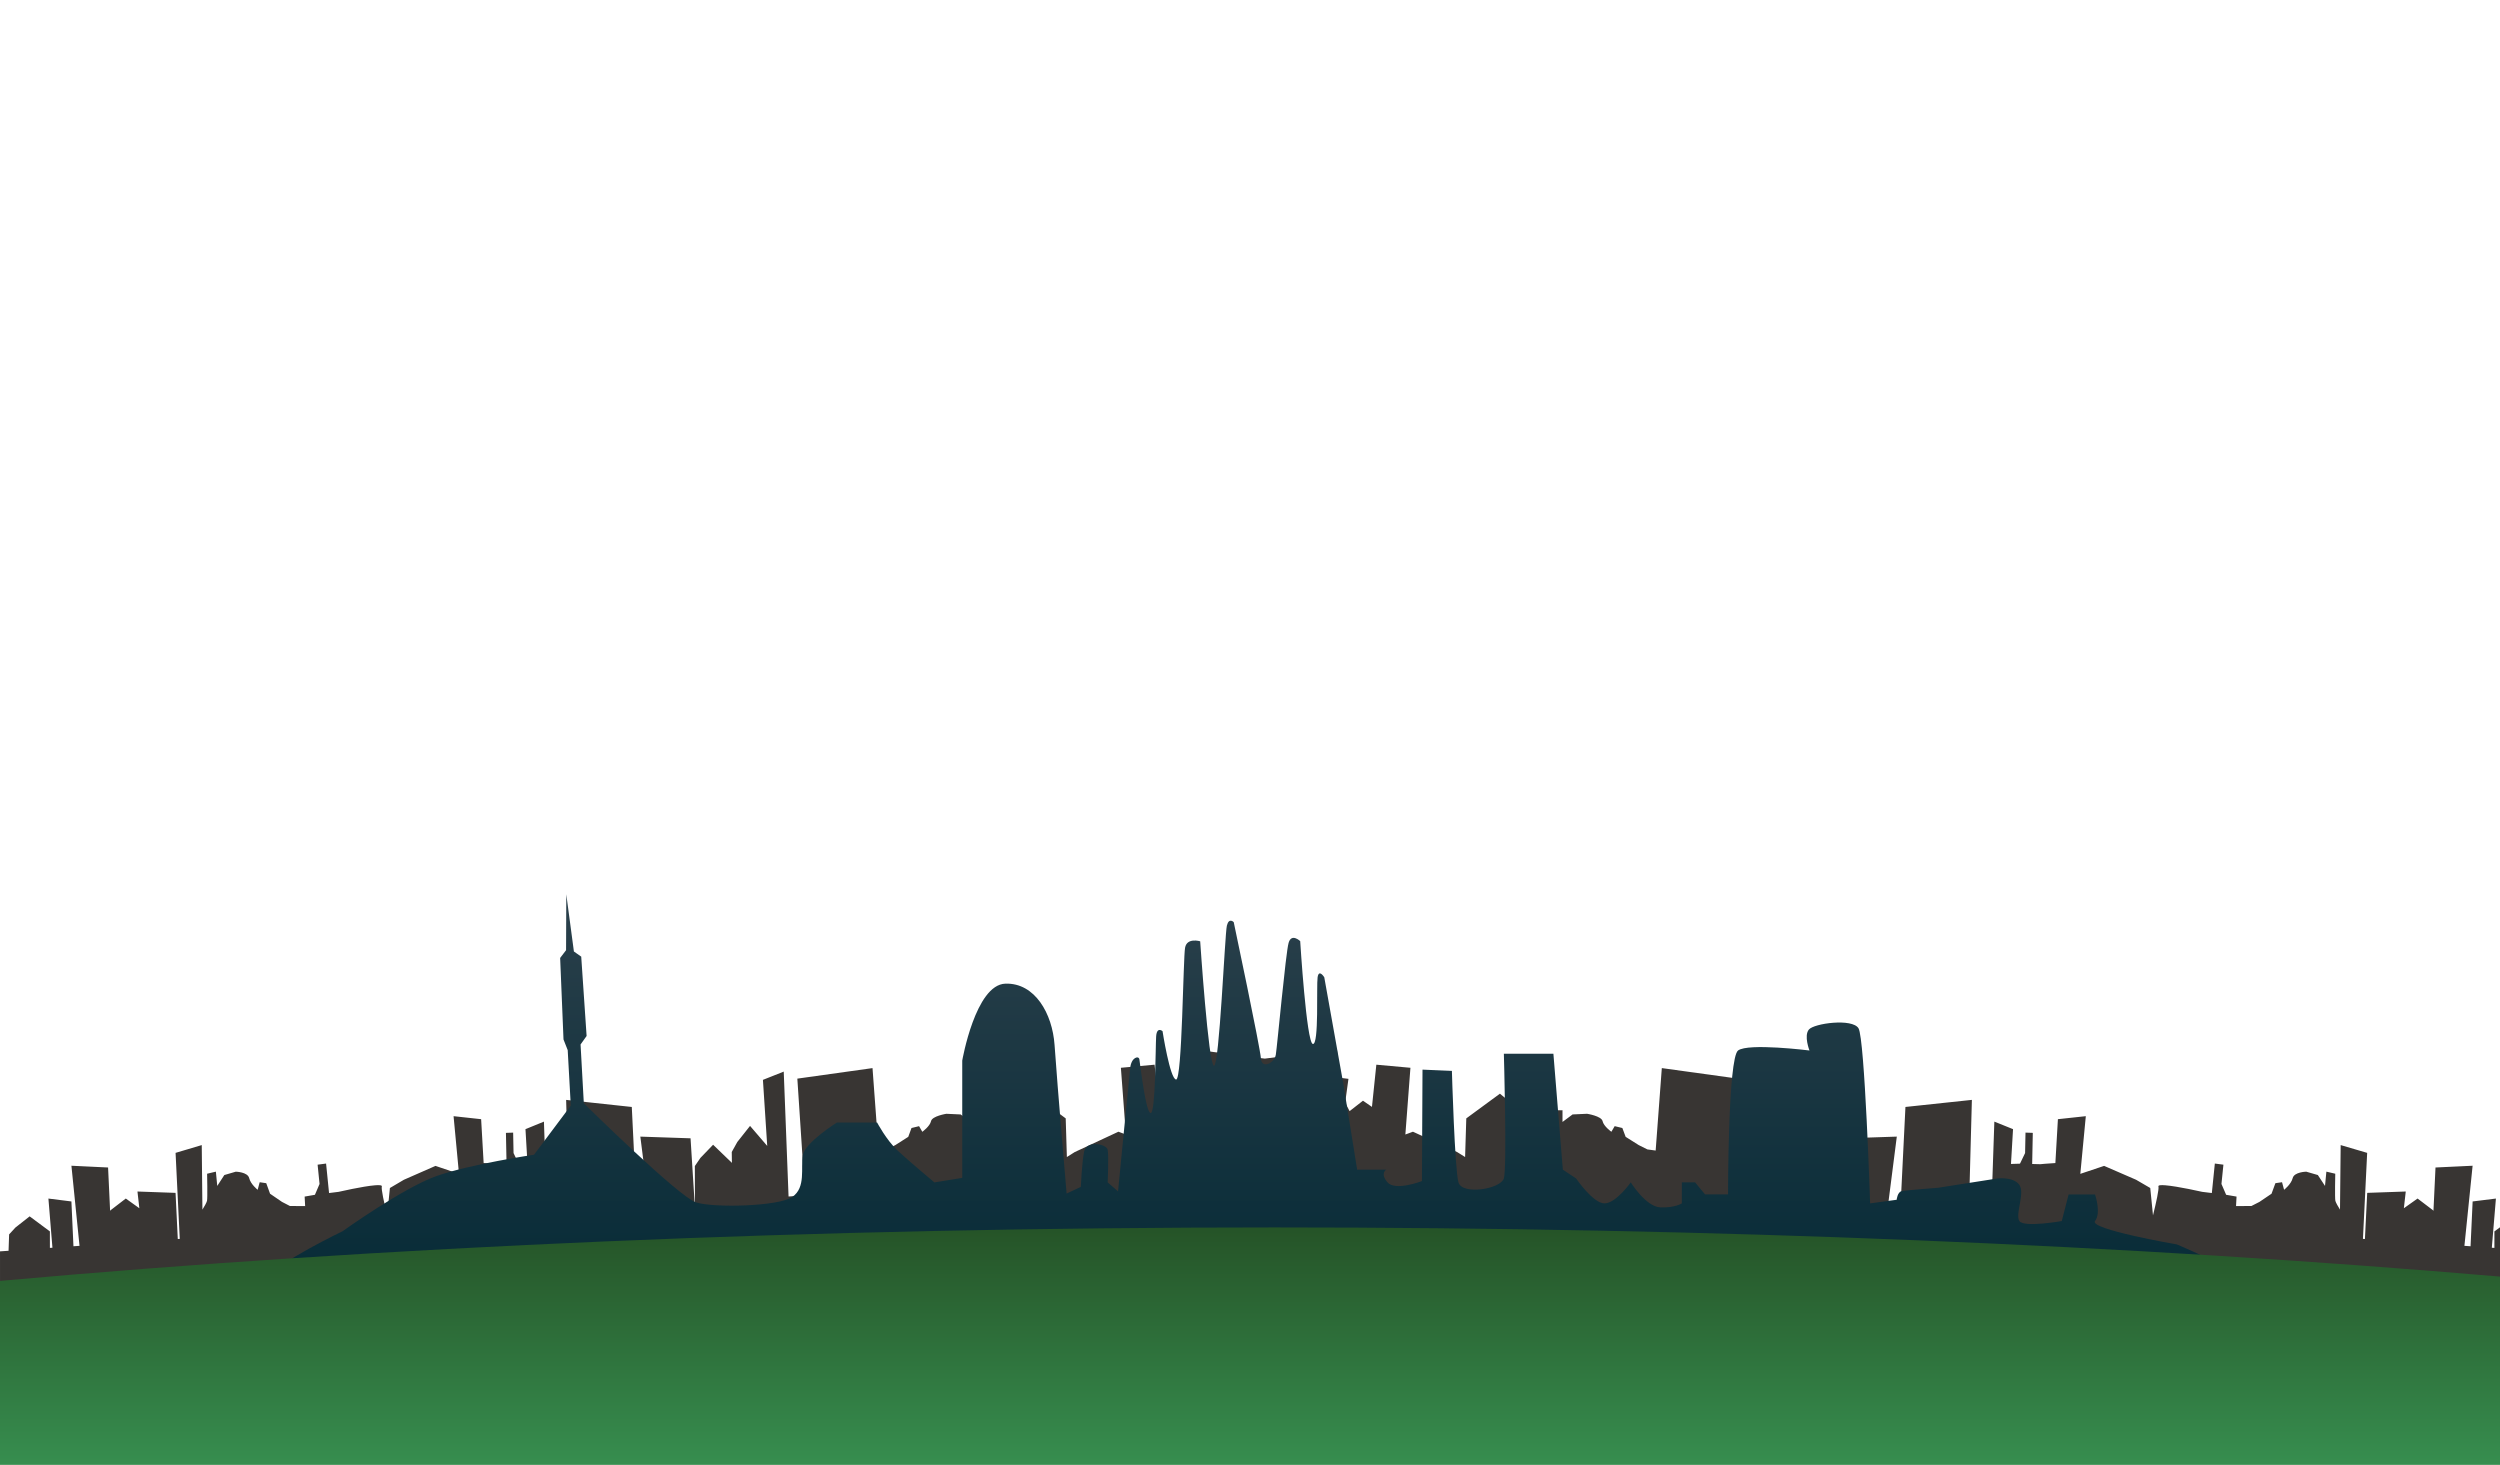 <?xml version="1.0" encoding="utf-8"?>
<!-- Generator: Adobe Illustrator 15.0.0, SVG Export Plug-In . SVG Version: 6.00 Build 0)  -->
<!DOCTYPE svg PUBLIC "-//W3C//DTD SVG 1.1//EN" "http://www.w3.org/Graphics/SVG/1.1/DTD/svg11.dtd">
<svg version="1.1" id="Layer_1" xmlns="http://www.w3.org/2000/svg" xmlns:xlink="http://www.w3.org/1999/xlink" x="0px" y="0px"
	 width="1024px" height="600px" viewBox="0 0 1024 600" enable-background="new 0 0 1024 600" xml:space="preserve">
<g id="Layer_1_1_">
	<path fill="#383533" d="M1021.712,504.383l-0.005,6.754l-1.057-0.066l1.675-20.143l-9.534,1.188l-0.85,18.354l-2.516-0.173
		l3.354-32.811l-15.196,0.722l-0.839,17.736l-0.275-0.291l-6.229-4.733l-5.619,3.977l0.778-6.854l-15.791,0.555l-0.934,18.904
		l-0.812-0.057l1.729-35.229l-10.852-3.191l-0.275,26.438c-0.688-1.102-1.731-2.858-1.903-3.614
		c-0.263-1.142-0.039-11.092-0.039-11.092l-3.639-0.854l-0.564,5.853l-2.933-4.463l-4.751-1.371c0,0-4.925,0.095-5.554,2.629
		c-0.631,2.537-3.521,4.791-3.521,4.791l-0.841-3.104l-2.72,0.397l-1.58,4.313l-4.958,3.354l-3.268,1.669
		c0,0-3.553,0.037-6.313,0.046l0.207-3.896l-4.262-0.733l-1.917-4.433l0.803-7.904l-3.515-0.461l-1.229,12.076l-3.932-0.484
		c0,0-10.054-2.291-15.127-2.69c-1.812-0.146-2.979-0.05-2.818,0.479c0.312,1.039-0.938,6.646-2.224,11.838l-1.125-11.203
		l-5.812-3.381l-13.09-5.68l-9.744,3.267l2.252-23.628l-11.43,1.234l-1.039,17.969c-3.249,0.174-6.188,0.471-6.188,0.471
		l-3.312-0.088l0.253-12.75l-2.986-0.104l-0.169,8.382l-2.089,4.339l-3.691,0.122l0.843-14.258l-7.654-3.092l-0.89,26.152
		l-1.229-0.626l-8.104,3.521l1.02-37.945l-27.215,2.897l-2.026,41.021l-5.159-0.354l3.646-28.521l-20.812,0.693l-1.689,26.525
		l-0.133-0.01l0.039-15.146l-2.312-3.344l-5.258-5.393l-7.795,7.427l0.065-4.458l-2.312-4.094l-5.271-6.587l-7.122,8.202
		l1.775-27.062l-8.627-3.386l-2.001,51.165l-6.831-0.47l3.194-47.812l-31.16-4.313l-2.522,33.771
		c-1.882-0.256-3.396-0.463-3.396-0.463l-3.548-1.779l-5.354-3.374l-1.346-3.614l-3.142-0.761l-1.35,2.308
		c0,0-3.157-2.243-3.607-4.354c-0.452-2.104-6.349-3.021-6.349-3.021l-5.938,0.271L640,459.551v-4.8l-4.616,0.044
		c0,0-0.929,8.076-1.393,8.956c-0.466,0.88-3.725,3.294-3.725,3.294l-1.071,4.97l-0.326,4.003l-0.846,8.068l-0.288-0.021
		l-0.114-23.786l-4.048-4.683l-9.207-7.627l-13.775,10.123l-0.486,15.827l-3.26-2.036l-18.104-8.336l-3.104,1.146l2.075-27.331
		l-13.964-1.267l-1.795,17.291l-3.678-2.539l-5.483,4.277l-1.808-3.47l1.344-9.76l-3.696-0.464l-1.021-11.672l-29.556,3.854
		l-29.907-3.854l-1.042,11.771l-2.913,0.365l1.326,9.76l-2.021,3.929l-6.147-4.736l-2.734,1.868l-1.701-16.62l-13.801,1.268
		l2.053,27.331l-3.062-1.146l-17.891,8.336l-3.222,2.036l-0.479-15.827l-13.612-10.123l-9.1,7.627l-3.998,4.684l-0.116,23.786
		l-0.28,0.021l-0.834-8.068l-0.321-4.003l-1.062-4.97c0,0-3.219-2.414-3.678-3.294c-0.457-0.88-1.376-8.956-1.376-8.956
		l-4.562-0.044v4.8l-4.083-3.074l-5.867-0.271c0,0-5.826,0.919-6.272,3.021c-0.447,2.104-3.567,4.353-3.567,4.353l-1.333-2.306
		l-3.103,0.759l-1.327,3.616l-5.289,3.374l-3.504,1.777c0,0-1.495,0.207-3.352,0.463l-2.496-33.771l-30.79,4.314l3.156,47.812
		l-6.75,0.47l-1.977-51.165l-8.524,3.387l1.761,27.061l-7.038-8.202l-5.213,6.587l-2.278,4.094l0.062,4.458l-7.703-7.427
		l-5.193,5.396l-2.283,3.34l0.04,15.146l-0.132,0.012l-1.669-26.527l-20.566-0.693l3.603,28.521l-5.102,0.354l-2.004-41.021
		l-26.89-2.897l1.008,37.945l-8.009-3.521l-1.215,0.626l-0.878-26.152l-7.563,3.091l0.832,14.258l-3.652-0.122l-2.064-4.339
		l-0.165-8.382l-2.955,0.104l0.251,12.75l-3.271,0.088c0,0-2.9-0.297-6.11-0.472l-1.028-17.969l-11.293-1.234l2.224,23.629
		l-9.628-3.268l-12.934,5.68l-5.739,3.382l-1.114,11.202c-1.271-5.189-2.504-10.799-2.195-11.838
		c0.157-0.525-0.999-0.625-2.786-0.479c-5.014,0.398-14.946,2.689-14.946,2.689l-3.884,0.484l-1.215-12.076l-3.471,0.461
		l0.793,7.904l-1.896,4.433l-4.209,0.733l0.204,3.897c-2.731-0.01-6.238-0.047-6.238-0.047l-3.229-1.669l-4.901-3.354l-1.561-4.313
		l-2.687-0.396l-0.828,3.104c0,0-2.854-2.254-3.477-4.791c-0.622-2.533-5.488-2.629-5.488-2.629l-4.693,1.371l-2.894,4.463
		l-0.563-5.854l-3.592,0.854c0,0,0.219,9.95-0.038,11.092c-0.169,0.76-1.204,2.519-1.884,3.614l-0.272-26.438l-10.721,3.19
		l1.712,35.229l-0.806,0.057L71.906,488.6l-15.604-0.556l0.774,6.854l-5.552-3.979l-6.154,4.733l-0.273,0.291l-0.829-17.736
		l-15.015-0.722l3.316,32.811l-2.483,0.173l-0.838-18.354l-9.419-1.188l1.652,20.142l-1.042,0.067l-0.004-6.754l-8.293-6.163
		l-5.82,4.572l-2.585,2.812l-0.232,6.711l-3.5,0.242v25.949l518.074-26.081l505.926,25.166v-34.895L1021.712,504.383z"/>
	
		<linearGradient id="SVGID_1_" gradientUnits="userSpaceOnUse" x1="-183.992" y1="566.842" x2="-183.992" y2="399.287" gradientTransform="matrix(1 0 0 1 696 -33)">
		<stop  offset="0" style="stop-color:#052A36"/>
		<stop  offset="1" style="stop-color:#2B404B"/>
	</linearGradient>
	<path fill="url(#SVGID_1_)" d="M107.479,524.508c6.78-7.729,32.862-20.201,32.862-20.201s24.864-17.838,38.577-22.646
		c13.713-4.812,39.818-8.688,39.818-8.688l15.058-20.104l-1.26-22.735l-1.721-4.376l-1.374-33.383l2.424-3.174l0.088-22.914
		l3.121,23.441l3,2.111l2.203,32.501l-2.475,3.479l1.335,24.09c0,0,38.834,38.305,45.972,40.596
		c7.138,2.29,33.688,1.694,39.405-2.219c5.717-3.912,3.378-11.993,4.331-17.159c0.952-5.165,13.944-13.34,13.944-13.34h16.48
		c0,0,3.793,7.202,8.416,11.506s15.037,13.019,15.037,13.019l11.417-1.849v-48.049c0,0,5.394-31.104,17.67-31.508
		c12.121-0.397,19.249,12.295,20.142,25.108c1.212,17.523,4.938,60.866,4.938,60.866l5.812-2.729c0,0,0.438-9.832,1.359-14.482
		c0.922-4.646,9.19-3.18,9.659-0.688c0.469,2.484,0,13.325,0,13.325l4.236,3.688c0,0,4.487-46.047,4.974-50.537
		c0.482-4.491,3.522-5.123,3.761-3.56c0.49,3.206,2.645,22.021,4.647,22.011c2.009-0.01,1.946-27.123,2.222-31.354
		c0.276-4.229,2.62-2.188,2.62-2.188s3.066,19.688,5.562,19.812c2.486,0.121,2.877-49.803,3.675-54.032
		c0.796-4.234,6.185-2.586,6.185-2.586s3.396,50.834,5.63,50.979c2.239,0.148,4.456-53.907,5.298-57.389
		c0.849-3.482,2.812-1.425,2.812-1.425s10.854,51.377,11.138,55.845c0.28,4.466,5.519,1.926,6.095-1.547
		c0.575-3.479,4.056-41.729,5.243-45.836c1.192-4.111,4.749-0.691,4.749-0.691s2.578,41.62,5.167,42.119
		c2.591,0.5,1.433-23.73,1.96-27.312c0.531-3.582,2.733,0,2.733,0l7.854,43.902l5.613,34.896h11.928c0,0-2.683,1.512,0.521,5.207
		c3.201,3.694,14.088-0.534,14.088-0.534l0.231-45.646l12.041,0.518c0,0,1.15,40.438,2.697,45.695
		c1.549,5.261,17.237,2.704,18.582-1.645c1.348-4.354,0-51.078,0-51.078h20.291l3.867,47.48l5.427,3.598
		c0,0,6.938,10.198,11.624,10.215c4.688,0.016,10.774-8.604,10.774-8.604s6.188,10.019,12.153,10.243
		c5.966,0.23,8.764-1.645,8.764-1.645v-8.604h5.434l4.074,4.941h9.419c0,0-0.036-55.812,4.104-58.955c4.139-3.143,29.247,0,29.247,0
		s-2.37-6.014-0.245-8.572c2.125-2.561,17.787-4.699,20.332-0.523c2.547,4.174,4.757,71.717,4.757,71.717l10.87-1.479
		c0,0,0.311-3.136,2.014-3.521c1.703-0.384,14.99-1.397,14.99-1.397l24.293-3.813c0,0,6.6-0.783,8.973,2.645
		c2.373,3.433-1.827,12.021,0,14.798c1.828,2.773,17.354,0,17.354,0l2.802-10.888h10.826c0,0,2.624,7.527,0,10.888
		c-2.623,3.356,33.529,9.583,33.529,9.583s12.229,5.163,14.01,6.779c7.018,6.396,14.798,17.336,14.798,17.336l-374.83-15.473
		c0,0-284.384,9.12-286.394,8.593c-2.009-0.528-154.274,4.413-154.274,4.413S100.497,532.471,107.479,524.508z"/>
	
		<linearGradient id="SVGID_2_" gradientUnits="userSpaceOnUse" x1="-184" y1="633" x2="-184" y2="535.75" gradientTransform="matrix(1 0 0 1 696 -33)">
		<stop  offset="0" style="stop-color:#378E4F"/>
		<stop  offset="1" style="stop-color:#255327"/>
	</linearGradient>
	<path fill="url(#SVGID_2_)" d="M1024,600v-77.102c-150.142-12.869-320.889-20.148-502-20.148c-189.204,0-367.096,7.944-522,21.907
		V600H1024z"/>
	<g id="Layer_3">
	</g>
	<g id="Layer_2">
	</g>
	<g id="Layer_2_1_" display="none">
		<rect x="400" y="436.875" display="inline" fill="#F9FF83" width="3.125" height="5.125"/>
		<rect x="408.25" y="436.875" display="inline" fill="#F9FF83" width="3.125" height="5.125"/>
		<rect x="408.25" y="446.75" display="inline" fill="#F9FF83" width="3.125" height="5.125"/>
		<rect x="408.25" y="468.75" display="inline" fill="#F9FF83" width="3.125" height="5.125"/>
		<rect x="415.5" y="468.75" display="inline" fill="#F9FF83" width="3.125" height="5.125"/>
		<rect x="427.125" y="468.75" display="inline" fill="#F9FF83" width="3.125" height="5.125"/>
		<rect x="480.938" y="468.75" display="inline" fill="#F9FF83" width="3.125" height="5.125"/>
		<rect x="531.271" y="454.75" display="inline" fill="#F9FF83" width="3.125" height="5.125"/>
		<rect x="522.604" y="479.017" display="inline" fill="#F9FF83" width="3.125" height="5.125"/>
		<rect x="447.25" y="473.875" display="inline" fill="#F9FF83" width="3.125" height="5.125"/>
		<rect x="336.5" y="473.875" display="inline" fill="#F9FF83" width="3.125" height="5.125"/>
		<rect x="348.5" y="473.875" display="inline" fill="#F9FF83" width="3.125" height="5.125"/>
		<rect x="353.75" y="473.875" display="inline" fill="#F9FF83" width="3.125" height="5.125"/>
		<rect x="359.625" y="486.125" display="inline" fill="#F9FF83" width="3.125" height="5.125"/>
		<rect x="584.875" y="444.188" display="inline" fill="#F9FF83" width="3.125" height="5.125"/>
		<rect x="590.625" y="444.188" display="inline" fill="#F9FF83" width="3.125" height="5.125"/>
		<rect x="584.875" y="465.188" display="inline" fill="#F9FF83" width="3.125" height="5.125"/>
		<rect x="584.875" y="455.521" display="inline" fill="#F9FF83" width="3.125" height="5.125"/>
		<rect x="619.375" y="461.854" display="inline" fill="#F9FF83" width="3.125" height="5.125"/>
		<rect x="625.375" y="461.854" display="inline" fill="#F9FF83" width="3.125" height="5.125"/>
		<rect x="630.541" y="452.188" display="inline" fill="#F9FF83" width="3.125" height="5.125"/>
		<rect x="625.375" y="443.521" display="inline" fill="#F9FF83" width="3.125" height="5.125"/>
		<rect x="630.541" y="434.521" display="inline" fill="#F9FF83" width="3.125" height="5.125"/>
		<rect x="712.208" y="481.579" display="inline" fill="#F9FF83" width="3.125" height="5.125"/>
		<rect x="721.208" y="481.579" display="inline" fill="#F9FF83" width="3.125" height="5.125"/>
		<rect x="733.208" y="470.312" display="inline" fill="#F9FF83" width="3.125" height="5.125"/>
		<rect x="733.208" y="437.083" display="inline" fill="#F9FF83" width="3.125" height="5.125"/>
		<rect x="753.604" y="429.774" display="inline" fill="#F9FF83" width="3.125" height="5.125"/>
		<rect x="715.333" y="455.521" display="inline" fill="#F9FF83" width="3.125" height="5.125"/>
		<rect x="817.604" y="489.604" display="inline" fill="#F9FF83" width="3.125" height="5.125"/>
		<rect x="802.604" y="492.167" display="inline" fill="#F9FF83" width="3.125" height="5.125"/>
		<rect x="740.375" y="470.312" display="inline" fill="#F9FF83" width="3.125" height="5.125"/>
	</g>
	<g id="Layer_2_2_">
	</g>
</g>
</svg>
